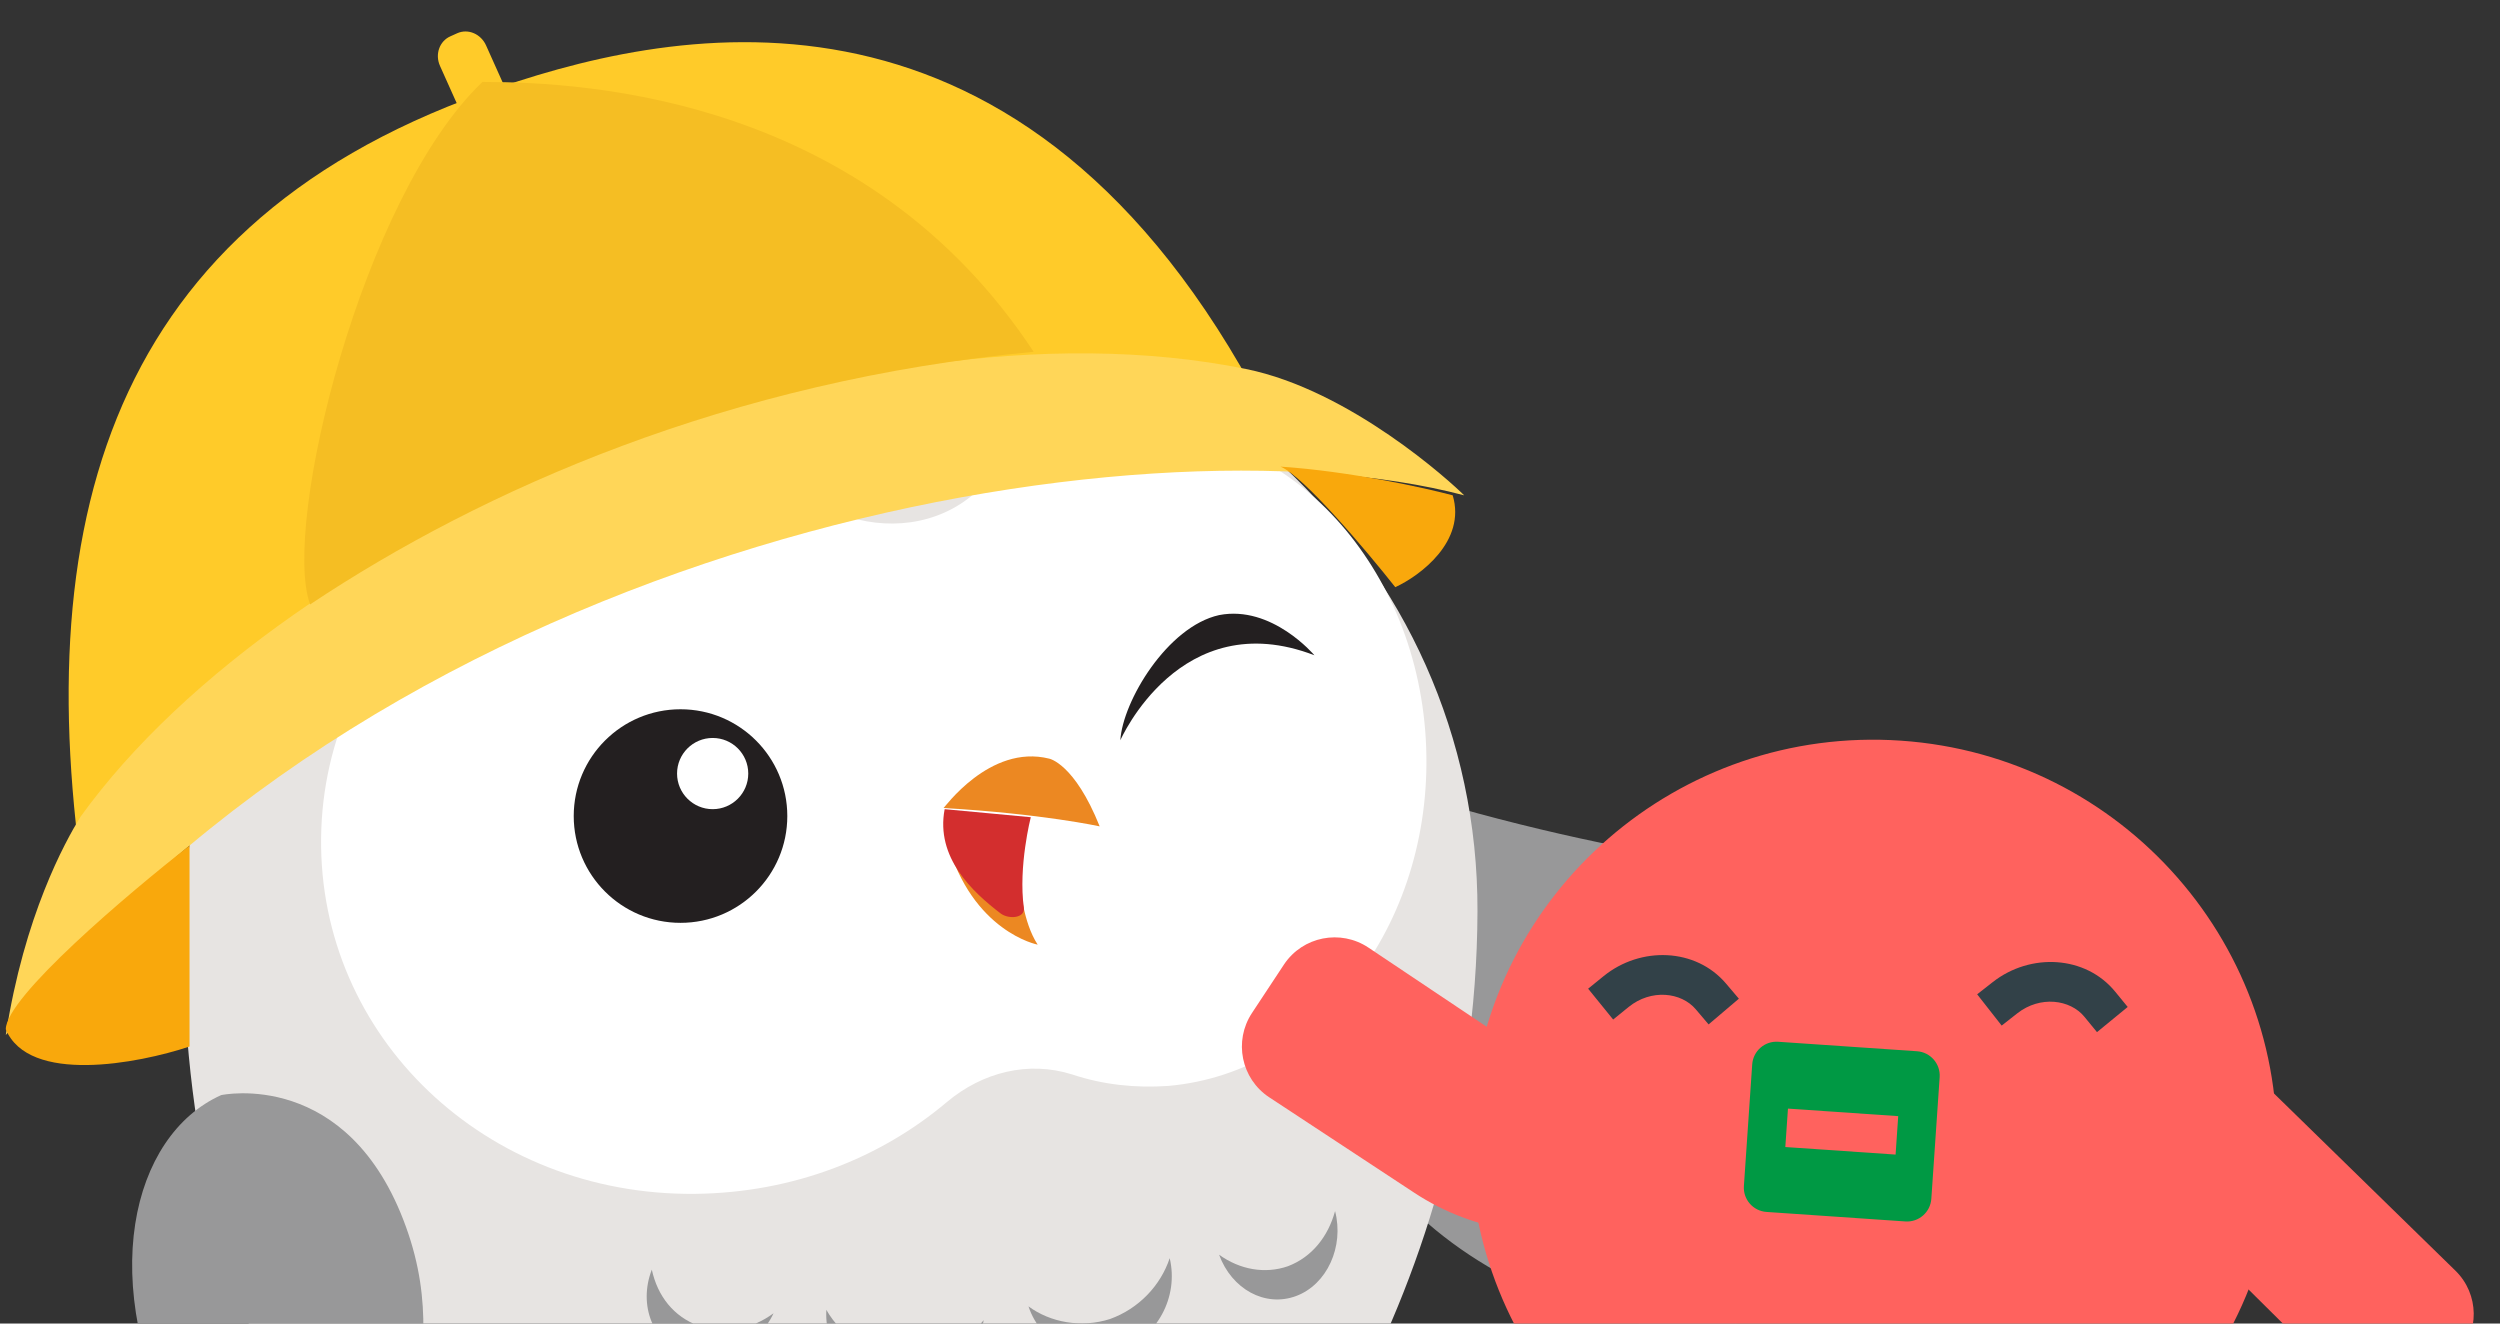 <svg width="102" height="54" viewBox="0 0 102 54" fill="none" xmlns="http://www.w3.org/2000/svg">
<rect x="0" y="0" width="102" height="54" fill="#333333" stroke="none"/>
<g clip-path="url(#clip0_8_4306)">
<path d="M56.74 32.141C76.143 38.296 87.659 34.487 88.907 40.937C90.231 47.665 75.259 44.248 75.259 44.248C75.259 44.248 81.509 46.319 80.641 49.171C79.324 53.513 72.861 50.428 68.514 48.68C68.514 48.68 72.896 49.883 72.506 52.488C71.921 56.396 57.594 53.579 54.582 44.626C52.605 38.848 50.903 30.257 56.74 32.141Z" fill="#989899"/>
<path d="M33.107 11.743C48.193 11.555 60.328 22.894 60.281 37.183C60.234 53.3 50.817 65.201 46.413 68.387C41.446 72.041 40.462 67.637 37.886 67.731C35.355 67.871 34.793 68.762 30.998 70.636C29.593 71.338 27.156 71.385 25.048 70.495C14.881 66.372 7.619 54.706 7.479 38.683C7.291 23.362 18.817 11.883 33.107 11.743Z" fill="#E7E4E2"/>
<path d="M52.55 51.661C53.534 51.286 54.19 50.443 54.471 49.412C54.846 50.864 54.143 52.41 52.878 52.879C51.613 53.347 50.254 52.598 49.739 51.192C50.582 51.801 51.613 51.989 52.55 51.661Z" fill="#989899"/>
<path d="M45.288 53.816C46.459 53.394 47.35 52.457 47.724 51.333C48.099 52.926 47.209 54.566 45.663 55.128C44.117 55.643 42.477 54.847 41.962 53.3C42.852 53.956 44.117 54.191 45.288 53.816Z" fill="#989899"/>
<path d="M28.515 54.097C27.484 53.722 26.828 52.879 26.594 51.801C26.032 53.254 26.641 54.8 28 55.268C29.358 55.737 30.904 54.987 31.561 53.581C30.67 54.237 29.546 54.472 28.515 54.097Z" fill="#989899"/>
<path d="M36.761 55.315C35.449 55.221 34.324 54.519 33.715 53.441C33.622 55.175 34.887 56.627 36.62 56.721C38.354 56.815 39.853 55.55 40.134 53.863C39.338 54.847 38.073 55.409 36.761 55.315Z" fill="#989899"/>
<path d="M29.311 13.757C29.311 13.757 26.547 11.883 23.314 11.93C20.55 11.977 21.065 9.869 23.783 10.525C25.985 11.087 29.311 13.757 29.311 13.757Z" fill="#989899"/>
<path d="M30.951 13.195C30.951 13.195 30.623 10.197 32.123 8.041C33.2 6.495 32.029 5.558 31.279 5.699C29.92 5.886 29.358 8.088 30.951 13.195Z" fill="#989899"/>
<path d="M32.31 13.148C32.31 13.148 35.074 7.198 37.979 7.713C40.04 8.088 34.699 10.525 32.31 13.148Z" fill="#989899"/>
<path d="M58.172 30.156C57.751 22.847 52.362 17.178 46.038 17.506C43.648 17.646 41.493 18.583 39.759 20.13C38.26 21.441 36.152 21.676 34.278 20.973C32.591 20.317 30.764 19.942 28.796 19.895C20.175 19.661 13.194 26.08 13.101 34.185C13.007 42.291 19.8 48.803 28.374 48.709C32.357 48.662 35.917 47.257 38.635 44.961C40.087 43.743 41.961 43.274 43.742 43.837C45.007 44.258 46.319 44.399 47.677 44.305C53.956 43.743 58.594 37.465 58.172 30.156Z" fill="white"/>
<path d="M27.765 37.652C30.172 37.652 32.122 35.701 32.122 33.295C32.122 30.889 30.172 28.938 27.765 28.938C25.359 28.938 23.408 30.889 23.408 33.295C23.408 35.701 25.359 37.652 27.765 37.652Z" fill="#231F20"/>
<path d="M29.077 33.014C29.879 33.014 30.529 32.363 30.529 31.561C30.529 30.759 29.879 30.109 29.077 30.109C28.275 30.109 27.624 30.759 27.624 31.561C27.624 32.363 28.275 33.014 29.077 33.014Z" fill="white"/>
<path d="M41.634 36.153C41.634 36.153 41.727 37.605 42.337 38.542C42.337 38.542 39.666 38.027 38.635 34.325L41.634 36.153Z" fill="#EC8822"/>
<path d="M42.056 33.342C42.056 33.342 41.54 35.356 41.774 37.043C41.821 37.465 41.165 37.511 40.837 37.277C39.666 36.387 38.167 34.981 38.542 33.014L42.056 33.342Z" fill="#D32E2E"/>
<path d="M42.805 30.952C42.805 30.952 43.836 31.14 44.867 33.716C44.867 33.716 42.524 33.201 38.495 32.967C38.495 33.014 40.369 30.343 42.805 30.952Z" fill="#EC8822"/>
<path d="M53.628 26.735C53.628 26.735 51.894 24.674 49.739 25.096C47.631 25.564 45.804 28.61 45.71 30.203C45.71 30.203 48.146 24.627 53.628 26.735Z" fill="#231F20"/>
<path d="M9.024 44.68C9.024 44.68 14.225 43.555 16.568 50.068C18.817 56.299 14.6 59.532 18.676 66.934C18.676 66.934 10.383 64.639 7.385 58.923C3.871 52.317 5.37 46.32 9.024 44.68Z" fill="#989899"/>
<path fill-rule="evenodd" clip-rule="evenodd" d="M91.573 43.437L100.18 51.842C101.159 52.797 101.18 54.364 100.228 55.346L99.168 56.44C98.213 57.424 96.641 57.448 95.657 56.494C95.651 56.487 95.644 56.481 95.638 56.475L91.04 51.917C89.127 50.022 88.124 47.394 88.286 44.706C88.351 43.638 89.269 42.825 90.337 42.889C90.801 42.917 91.24 43.112 91.573 43.437Z" fill="#FF625E"/>
<path fill-rule="evenodd" clip-rule="evenodd" d="M66.658 45.907L55.835 38.664C54.695 37.901 53.153 38.207 52.39 39.346C52.388 39.35 52.385 39.355 52.382 39.359L51.081 41.33C50.325 42.474 50.64 44.014 51.784 44.77C51.786 44.77 51.787 44.771 51.788 44.772L57.707 48.667C60.178 50.292 63.245 50.733 66.073 49.868C67.244 49.51 67.903 48.271 67.545 47.101C67.396 46.612 67.082 46.191 66.658 45.907Z" fill="#FF625E"/>
<path d="M75.319 62.922C66.251 62.301 59.401 54.477 60.019 45.447C60.637 36.416 68.489 29.599 77.557 30.219C86.625 30.84 93.475 38.664 92.856 47.694C92.238 56.725 84.386 63.543 75.319 62.922Z" fill="#FF625E"/>
<path fill-rule="evenodd" clip-rule="evenodd" d="M72.549 42.504C72.002 42.466 71.528 42.879 71.49 43.427L71.151 48.389C71.113 48.936 71.527 49.41 72.074 49.447L77.739 49.835C78.286 49.873 78.76 49.459 78.798 48.912L79.138 43.95C79.175 43.403 78.762 42.929 78.215 42.891L72.549 42.504ZM72.949 45.231L77.447 45.539L77.34 47.107L72.841 46.799L72.949 45.231Z" fill="#009944"/>
<path fill-rule="evenodd" clip-rule="evenodd" d="M82.305 41.344C83.238 40.613 84.463 40.776 85.043 41.484L85.557 42.111L86.81 41.084L86.297 40.457C85.087 38.98 82.84 38.866 81.306 40.068L80.668 40.568L81.668 41.844L82.305 41.344Z" fill="#324148"/>
<path fill-rule="evenodd" clip-rule="evenodd" d="M66.446 41.086C67.366 40.339 68.594 40.48 69.186 41.178L69.711 41.796L70.946 40.747L70.421 40.129C69.186 38.674 66.938 38.599 65.425 39.828L64.796 40.339L65.817 41.597L66.446 41.086Z" fill="#324148"/>
<path d="M20.395 5.242L20.111 5.369C19.656 5.573 19.137 5.332 18.933 4.877L17.953 2.692C17.735 2.206 17.941 1.676 18.368 1.485L18.652 1.357C19.107 1.153 19.625 1.394 19.83 1.85L20.81 4.035C21.014 4.49 20.85 5.037 20.395 5.242Z" fill="#FFCB29"/>
<path d="M51.071 15.758C38.655 15.758 3.986 27.998 3.717 38.012C0.94 22.083 3.985 9.433 19.68 3.811C27.151 1.135 41.232 -2.046 51.071 15.758Z" fill="#FFCB29"/>
<path d="M50.837 15.055C34.672 11.776 11.715 21.615 3.282 33.328C2.657 34.343 0.986 37.357 0.236 42.23C15.979 21.989 46.386 16.695 59.738 20.209C59.192 19.663 55.087 15.918 50.837 15.055Z" fill="#FFD658"/>
<path d="M7.733 42.698C5.624 43.401 1.173 44.244 0.236 41.995C0.236 40.684 5.234 36.451 7.733 34.499V42.698Z" fill="#F9A80C"/>
<path d="M56.927 23.957C57.943 23.489 59.832 22.083 59.27 20.209C58.099 19.897 55.053 19.225 52.242 19.038C53.179 19.413 55.756 22.474 56.927 23.957Z" fill="#F9A80C"/>
<path d="M12.653 24.66C11.481 21.459 14.765 8.028 19.684 3.343C24.135 3.343 35.379 4.045 42.173 14.353C29.753 15.524 19.684 19.975 12.653 24.66Z" fill="#F5BE23"/>
</g>
<defs>
<clipPath id="clip0_8_4306">
<rect width="102" height="54.072" fill="white" transform="matrix(-1 0 0 1 102 0)"/>
</clipPath>
</defs>
</svg>
